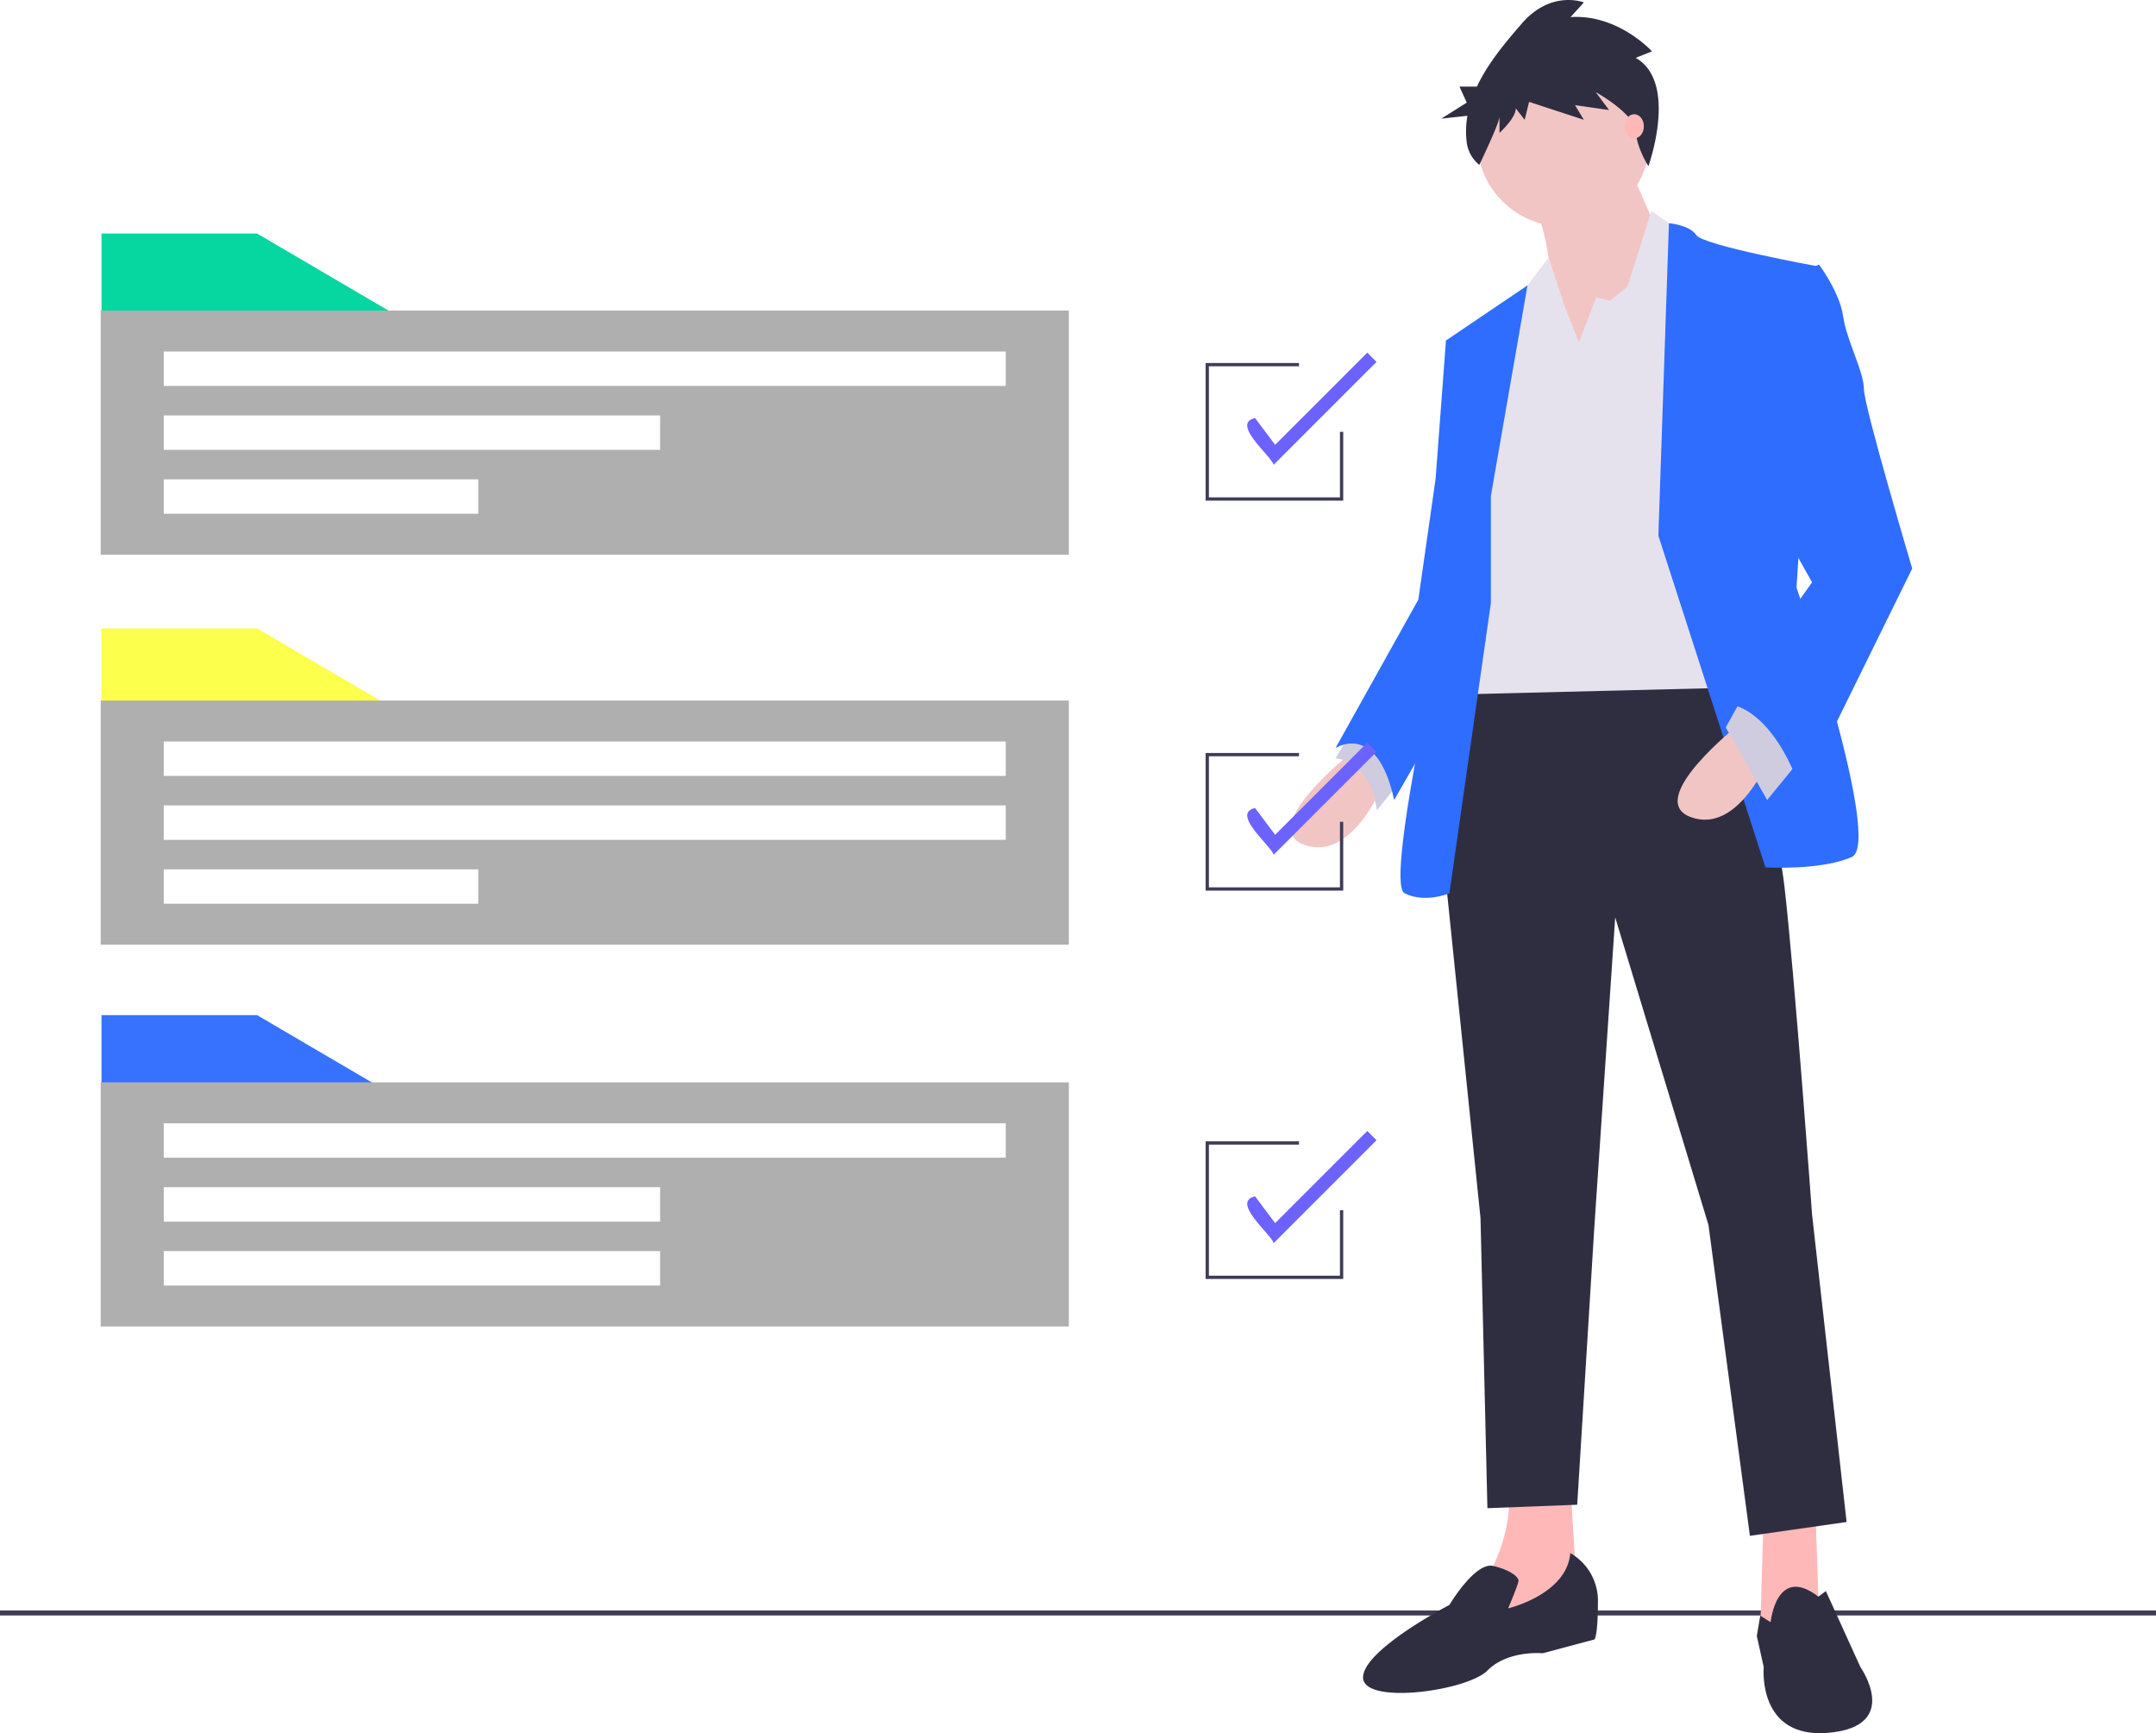 <?xml version="1.0" encoding="UTF-8" standalone="no"?>
<svg
   xmlns:dc="http://purl.org/dc/elements/1.1/"
   xmlns:cc="http://creativecommons.org/ns#"
   xmlns:rdf="http://www.w3.org/1999/02/22-rdf-syntax-ns#"
   xmlns:svg="http://www.w3.org/2000/svg"
   xmlns="http://www.w3.org/2000/svg"
   xmlns:sodipodi="http://sodipodi.sourceforge.net/DTD/sodipodi-0.dtd"
   xmlns:inkscape="http://www.inkscape.org/namespaces/inkscape"
   id="b3347a10-18dd-4c71-91c3-38a98340ba03"
   data-name="Layer 1"
   width="963.51"
   height="774.364"
   viewBox="0 0 963.51 774.364"
   version="1.1"
   sodipodi:docname="undraw_project_completed_w0oq.svg"
   inkscape:version="0.92.4 (5da689c313, 2019-01-14)">
  <defs
     id="defs69" />
  <sodipodi:namedview
     pagecolor="#ffffff"
     bordercolor="#666666"
     borderopacity="1"
     objecttolerance="10"
     gridtolerance="10"
     guidetolerance="10"
     inkscape:pageopacity="0"
     inkscape:pageshadow="2"
     inkscape:window-width="1920"
     inkscape:window-height="1003"
     id="namedview67"
     showgrid="false"
     inkscape:zoom="0.86200866"
     inkscape:cx="370.10652"
     inkscape:cy="406.53072"
     inkscape:window-x="-9"
     inkscape:window-y="-9"
     inkscape:window-maximized="1"
     inkscape:current-layer="b3347a10-18dd-4c71-91c3-38a98340ba03" />
  <title
     id="title2">project_completed</title>
  <rect
     y="719.526"
     width="963.51"
     height="2.241"
     fill="#3f3d56"
     id="rect4" />
  <path
     d="M722.77,398.628s-43.217,33.956-21.609,41.674,35.5-27.783,35.5-27.783Z"
     transform="translate(-118.245 -62.818)"
     fill="#ffb8b8"
     id="path6"
     style="fill:#f2c5c5;fill-opacity:1" />
  <path
     d="M724.313,386.28l-9.261,15.435s15.435,0,18.522,23.152l12.348-15.435Z"
     transform="translate(-118.245 -62.818)"
     fill="#cfcce0"
     id="path8" />
  <polygon
     points="811.35 675.375 812.894 721.679 794.372 732.483 786.655 727.853 788.198 675.375 811.35 675.375"
     fill="#ffb8b8"
     id="polygon10" />
  <path
     d="M820.009,725.845l3.087,49.391-43.217,18.522,3.087-26.239s12.348-20.065,9.261-41.674Z"
     transform="translate(-118.245 -62.818)"
     fill="#ffb8b8"
     id="path12" />
  <path
     d="M886.378,353.868s24.696,64.826,29.326,104.956,12.348,146.63,12.348,146.63L943.487,742.823l-43.217,6.174L881.748,610.084,840.074,472.715l-9.261,137.369-7.717,125.021-40.13,1.543-3.087-129.652L762.9,441.846l9.261-78.717Z"
     transform="translate(-118.245 -62.818)"
     fill="#2f2e41"
     id="path14" />
  <path
     d="M909.53,787.584s2.532-25.923,21.331-11.418l3.365-2.473,15.435,33.956s18.522,26.239-13.891,29.326-29.326-29.326-29.326-29.326l-3.087-13.891,1.543-9.097Z"
     transform="translate(-118.245 -62.818)"
     fill="#2f2e41"
     id="path16" />
  <path
     d="M820.009,756.714a24.521,24.521,0,0,1,12.348,21.609c0,15.435-1.543,16.978-1.543,16.978L807.661,801.475s-15.435-1.543-24.696,7.717-55.565,15.435-55.565,3.087,38.587-32.413,38.587-32.413,11.459-19.352,19.621-17.393,11.249,5.046,11.249,6.589-4.63,12.348-4.63,12.348S818.465,775.236,820.009,756.714Z"
     transform="translate(-118.245 -62.818)"
     fill="#2f2e41"
     id="path18" />
  <circle
     cx="698.677"
     cy="62.616"
     r="38.587"
     fill="#ffb8b8"
     id="circle20"
     style="fill:#f2c5c5;fill-opacity:1" />
  <path
     d="M845.476,135.466l16.978,38.587-46.304,66.369s-3.087-72.543-12.348-84.891S845.476,135.466,845.476,135.466Z"
     transform="translate(-118.245 -62.818)"
     fill="#ffb8b8"
     id="path22"
     style="fill:#f2c5c5;fill-opacity:1" />
  <polygon
     points="705.622 152.909 713.34 132.844 719.513 134.387 727.231 128.213 738.035 94.257 753.47 105.061 773.535 307.256 648.514 310.343 665.492 169.887 680.927 129.757 692.068 115.028 699.448 137.474 705.622 152.909"
     fill="#cfcce0"
     id="polygon24"
     style="fill:#e5e2ee;fill-opacity:1" />
  <path
     d="M859.367,302.161l4.723-139.62s9.168.707,12.255,5.337,54.022,13.891,54.022,13.891l-9.261,143.543s38.587,114.217,24.696,120.391-38.587,4.63-38.587,4.63Z"
     transform="translate(-118.245 -62.818)"
     fill="#575a89"
     id="path26"
     style="fill:#2e6dff;fill-opacity:1" />
  <path
     d="M784.509,284.411l16.374-94.098-36.439,24.642,9.261,67.913-7.717,46.304S736.661,457.28,745.922,461.911s20.065,0,20.065,0l18.522-129.652Z"
     transform="translate(-118.245 -62.818)"
     fill="#575a89"
     id="path28"
     style="fill:#2e6dff;fill-opacity:1" />
  <path
     d="M775.248,211.868l-10.804,3.087-4.63,61.739-7.717,54.022L715.053,397.085s18.522-12.348,26.239,23.152l40.796-71.026Z"
     transform="translate(-118.245 -62.818)"
     fill="#575a89"
     id="path30"
     style="fill:#2e6dff;fill-opacity:1" />
  <path
     d="M895.639,386.28s-43.217,33.956-21.609,41.674,35.5-27.783,35.5-27.783Z"
     transform="translate(-118.245 -62.818)"
     fill="#ffb8b8"
     id="path32"
     style="fill:#f2c5c5;fill-opacity:1" />
  <polygon
     points="803.633 340.441 789.742 357.419 771.22 325.006 778.937 311.115 803.633 340.441"
     fill="#cfcce0"
     id="polygon34" />
  <path
     d="M918.791,187.172l12.348-6.174s9.261,12.348,10.804,23.152,9.261,24.696,9.261,32.413,21.609,80.261,21.609,80.261L923.422,417.15s-10.804-37.043-33.956-40.13L928.052,322.998,906.443,284.411Z"
     transform="translate(-118.245 -62.818)"
     fill="#575a89"
     id="path36"
     style="fill:#2e6dff;fill-opacity:1" />
  <path
     d="M849.225,88.668l7.276-2.913S841.287,69.005,820.119,70.462l5.954-6.554s-14.553-5.826-27.783,9.467c-6.955,8.039-15.001,17.489-20.018,28.135h-7.793l3.252,7.161L762.349,115.832l11.684-1.286a40.018,40.018,0,0,0-.317,11.878,15.369,15.369,0,0,0,5.628,10.054h0s9.024-18.679,9.024-21.592v7.283s7.276-6.554,7.276-10.924l3.969,5.098,1.984-8.011,24.475,8.011-3.969-6.554,15.214,2.185-5.954-8.011s17.199,9.467,17.86,17.478c.661,8.011,5.696,15.602,5.696,15.602S868.408,99.592,849.225,88.668Z"
     transform="translate(-118.245 -62.818)"
     fill="#2f2e41"
     id="path38" />
  <ellipse
     cx="730.318"
     cy="56.442"
     rx="4.322"
     ry="5.402"
     fill="#ffb8b8"
     id="ellipse40" />
  <polygon
     points="178.601 318.118 45.361 318.118 45.361 280.782 114.91 280.782 178.601 318.118"
     fill="#6c63ff"
     id="polygon42"
     style="fill:#fcff4b;fill-opacity:1" />
  <path
     d="M163.24,375.811V484.893H595.905V375.811ZM331.987,466.591H191.426V451.217H331.987ZM567.72,438.039h-376.294V422.665h376.294Zm0-28.551h-376.294V394.114h376.294Z"
     transform="translate(-118.245 -62.818)"
     fill="#3f3d56"
     id="path44"
     style="fill:#afafaf;fill-opacity:1" />
  <polygon
     points="178.601 141.685 45.361 141.685 45.361 104.348 114.91 104.348 178.601 141.685"
     fill="#6c63ff"
     id="polygon46"
     style="fill:#06d6a0;fill-opacity:1" />
  <path
     d="M163.24,201.574V310.655H595.905V201.574ZM331.987,292.353H191.426V276.979H331.987Zm81.262-28.551H191.426V248.428H413.249Zm154.471-28.551h-376.294V219.876h376.294Z"
     transform="translate(-118.245 -62.818)"
     fill="#3f3d56"
     id="path48"
     style="fill:#afafaf;fill-opacity:1" />
  <polygon
     points="178.601 490.891 45.361 490.891 45.361 453.555 114.91 453.555 178.601 490.891"
     fill="#6c63ff"
     id="polygon50"
     style="fill:#3772ff;fill-opacity:1" />
  <path
     d="M163.24,546.388V655.47H595.905V546.388Zm250.009,90.779H191.426V621.793H413.249Zm0-28.551H191.426V593.242H413.249Zm154.471-28.551h-376.294V564.69h376.294Z"
     transform="translate(-118.245 -62.818)"
     fill="#3f3d56"
     id="path52"
     style="fill:#afafaf;fill-opacity:1" />
  <polygon
     points="600.285 223.679 538.789 223.679 538.789 162.183 580.519 162.183 580.519 163.647 540.254 163.647 540.254 222.215 598.821 222.215 598.821 192.931 600.285 192.931 600.285 223.679"
     fill="#3f3d56"
     id="polygon54" />
  <path
     d="M687.466,270.456c-1.421-4.196-19.242-18.46-8.322-20.857l8.955,11.941,41.172-41.171,4.141,4.141Z"
     transform="translate(-118.245 -62.818)"
     fill="#6c63ff"
     id="path56" />
  <polygon
     points="600.285 397.916 538.789 397.916 538.789 336.42 580.519 336.42 580.519 337.885 540.254 337.885 540.254 396.452 598.821 396.452 598.821 367.168 600.285 367.168 600.285 397.916"
     fill="#3f3d56"
     id="polygon58" />
  <path
     d="M687.466,444.694c-1.421-4.196-19.242-18.46-8.322-20.857l8.955,11.941,41.172-41.171,4.141,4.141Z"
     transform="translate(-118.245 -62.818)"
     fill="#6c63ff"
     id="path60" />
  <polygon
     points="600.285 571.421 538.789 571.421 538.789 509.926 580.519 509.926 580.519 511.39 540.254 511.39 540.254 569.957 598.821 569.957 598.821 540.673 600.285 540.673 600.285 571.421"
     fill="#3f3d56"
     id="polygon62" />
  <path
     d="M687.466,618.199c-1.421-4.196-19.242-18.46-8.322-20.857l8.955,11.941,41.172-41.171,4.141,4.141Z"
     transform="translate(-118.245 -62.818)"
     fill="#6c63ff"
     id="path64" />
</svg>
